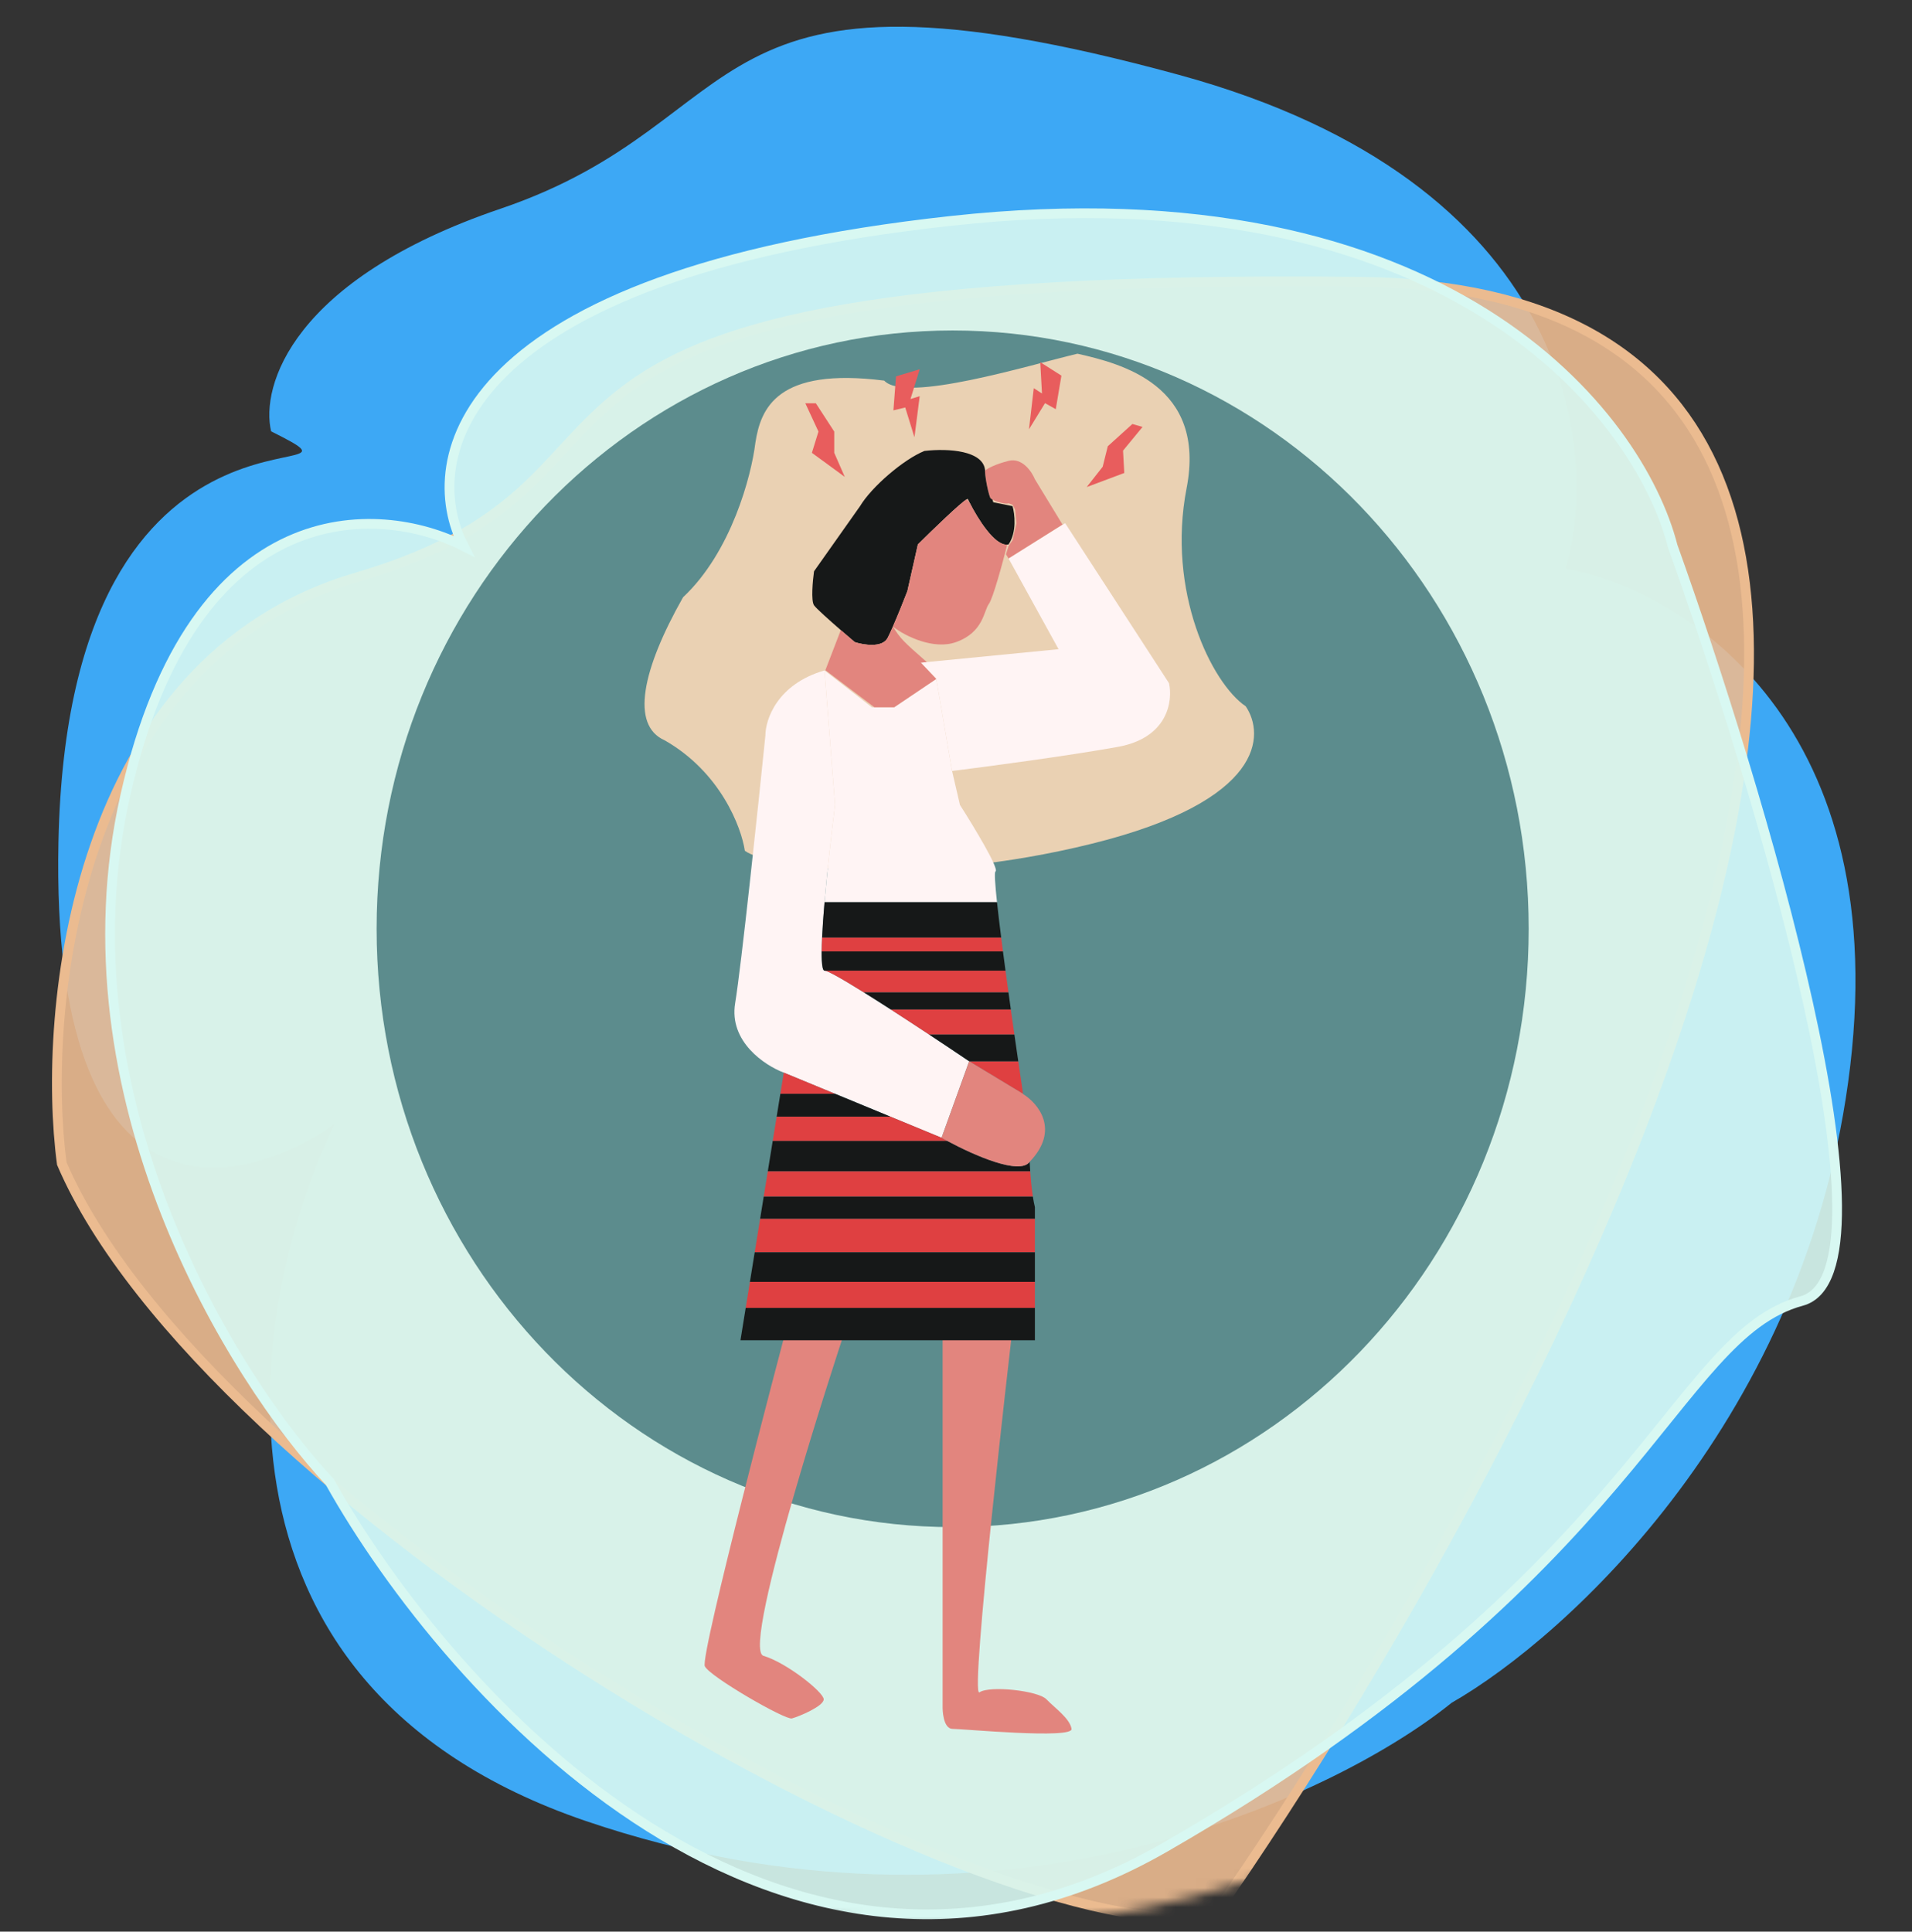 <svg width="196" height="198" viewBox="0 0 196 198" fill="none" xmlns="http://www.w3.org/2000/svg">
<rect x="0" y="0" width="196" height="198" fill="#333333" stroke="none"/>
<mask id="mask0_695_7032" style="mask-type:alpha" maskUnits="userSpaceOnUse" x="0" y="0" width="196" height="198">
<ellipse cx="98" cy="98.77" rx="97.5" ry="98.77" fill="#FAE5E5"/>
</mask>
<g mask="url(#mask0_695_7032)">
<path d="M51.31 21.395C29.888 28.669 26.706 39.639 27.793 44.215C41.354 50.99 7.023 36.371 5.993 86.291C5.169 126.227 24.532 122.185 34.316 115.173C25.619 133.12 18.593 172.545 60.065 186.665C101.536 200.785 136.508 184.466 148.81 174.542C160.654 167.767 185.407 145.232 189.664 109.289C193.921 73.347 171.984 60.32 160.483 58.3C164.03 45.998 161.066 18.649 120.83 7.667C70.535 -6.061 78.088 12.302 51.31 21.395Z" fill="#3DA8F5"/>
<path d="M36.547 59.19C7.434 67.748 4.276 103.88 6.336 119.272C20.755 152.933 96.97 198.906 124.263 196.648C162.199 142.152 218.33 29.738 139.368 28.882C40.667 27.812 72.938 48.493 36.547 59.19Z" fill="#EBBB90" fill-opacity="0.9" stroke="#EBBB90"/>
<path d="M97.485 22.642C46.538 28.205 42.956 47.186 47.533 55.982C38.893 51.584 19.863 50.526 12.859 81.477C5.855 112.427 23.902 141.321 33.801 151.899C46.046 173.769 80.319 211.874 119.457 189.339C168.378 161.17 171.468 136.923 184.686 133.358C195.26 130.505 180.28 80.585 171.468 55.982C168.035 42.551 148.432 17.08 97.485 22.642Z" fill="#D8F8F2" fill-opacity="0.9" stroke="#D8F8F2"/>
<path d="M156.706 95.205C156.706 129.077 130.269 156.535 97.657 156.535C65.045 156.535 38.607 129.077 38.607 95.205C38.607 61.333 65.045 33.875 97.657 33.875C130.269 33.875 156.706 61.333 156.706 95.205Z" fill="#5C8C8D"/>
<path d="M68.133 75.885C64.629 74.337 65.814 68.656 70.019 61.224C74.979 56.579 77.028 48.74 77.432 45.401C77.971 41.869 79.643 37.621 90.64 39.015C92.796 41.337 105.376 37.465 110.452 36.256C114.945 37.272 123.686 39.478 121.638 50.046C119.589 60.613 124.198 70.03 127.702 72.401C129.633 75.256 129.723 82.069 111.933 86.482C94.144 90.894 78.825 89.046 76.354 87.207C75.995 84.788 73.847 79.136 68.133 75.885Z" fill="#EAD1B3"/>
<path d="M83.632 41.336L85.519 44.239V46.416L86.597 48.884L83.228 46.416L83.901 44.239L82.554 41.336H83.632Z" fill="#E85D5D"/>
<path d="M91.853 38.578L94.279 37.852L93.335 40.901L94.279 40.61L93.74 44.82L92.796 41.771L91.584 42.062L91.853 38.578Z" fill="#E85D5D"/>
<path d="M116.082 43.462L113.561 45.74L113.037 47.843L111.402 49.925L115.25 48.482L115.123 46.191L117.123 43.763L116.082 43.462Z" fill="#E85D5D"/>
<path d="M108.805 38.504L106.636 37.126L106.814 40.334L105.973 39.79L105.481 44.006L107.125 41.325L108.227 41.944L108.805 38.504Z" fill="#E85D5D"/>
<path d="M72.252 170.798C71.737 169.728 80.32 137.28 80.32 137.28H86.328C86.328 137.28 75.856 169.015 78.26 169.728C80.663 170.441 84.439 173.472 84.439 174.185C84.439 174.899 81.865 175.968 81.178 176.147C80.491 176.325 72.767 171.868 72.252 170.798Z" fill="#E2857E"/>
<path d="M96.627 175.077V137.28H103.665C103.665 137.28 99.373 174.185 100.403 173.472C101.433 172.759 106.411 173.294 107.269 174.185C108.128 175.077 109.673 176.147 109.844 177.216C110.016 178.286 98.687 177.216 97.657 177.216C96.627 177.216 96.627 175.077 96.627 175.077Z" fill="#E2857E"/>
<path d="M106.088 49.126L108.918 53.771L103.393 57.255L103.123 56.82L103.393 55.949L103.797 55.368L104.201 53.626C104.156 53.239 104.067 52.436 104.067 52.32C104.067 52.203 103.887 51.884 103.797 51.739L103.393 51.594C103.074 51.708 102.171 51.462 101.735 51.211C101.618 51.143 101.534 51.075 101.506 51.013C101.398 50.78 101.194 49.977 101.069 49.184C101.018 48.859 100.98 48.536 100.967 48.255C100.972 48.25 100.978 48.244 100.984 48.238C101.196 48.034 102.031 47.577 103.393 47.239C104.794 46.891 105.774 48.352 106.088 49.126Z" fill="#E2857E"/>
<path d="M75.36 102.835C74.713 106.783 78.415 109.222 80.346 109.948L85.62 112.125L91.275 114.46L96.519 116.625L99.349 108.786C98.212 108.018 96.779 107.058 95.254 106.05C93.962 105.196 92.605 104.308 91.305 103.47C90.341 102.849 89.409 102.256 88.559 101.727C87.374 100.989 86.349 100.374 85.62 99.978C85.056 99.672 84.669 99.496 84.524 99.496C84.363 99.496 84.274 99.098 84.242 98.414C84.23 98.156 84.226 97.857 84.229 97.523C84.232 97.099 84.248 96.62 84.272 96.097C84.322 95.037 84.412 93.798 84.524 92.482C84.816 89.084 85.265 85.173 85.602 82.513L84.524 68.723C79.672 70.116 78.46 73.755 78.46 75.4C77.696 82.9 76.007 98.887 75.36 102.835Z" fill="#FFF4F4"/>
<path d="M89.376 72.497L84.524 68.723L85.602 82.513C85.265 85.173 84.816 89.084 84.524 92.482H102.203C102.003 90.609 101.925 89.4 102.045 89.335C102.476 89.103 99.799 84.69 98.406 82.513L97.597 79.029L95.98 69.594L91.667 72.497H89.632H89.376Z" fill="#FFF4F4"/>
<path d="M94.395 67.927L95.98 69.594L97.597 79.029C101.101 78.593 109.403 77.49 114.579 76.561C119.754 75.632 120.239 71.819 119.835 70.029L109.188 53.626L103.393 57.255L108.514 66.545L95.008 67.867L94.395 67.927Z" fill="#FFF4F4"/>
<path d="M106.088 134.071V131.397H76.874L76.441 134.071H106.088Z" fill="#DF4041"/>
<path d="M77.922 124.924L77.365 128.366H106.088V124.924H77.922Z" fill="#DF4041"/>
<path d="M78.71 120.055L78.288 122.661H105.879C105.744 121.772 105.657 120.77 105.607 120.055H78.71Z" fill="#DF4041"/>
<path d="M96.519 116.625L91.275 114.46H79.616L79.212 116.956H97.118C96.905 116.841 96.705 116.73 96.519 116.625Z" fill="#DF4041"/>
<path d="M99.349 108.786L104.875 112.125C104.726 111.128 104.558 109.998 104.382 108.786H99.349Z" fill="#DF4041"/>
<path d="M80.346 109.948L79.994 112.125H85.62L80.346 109.948Z" fill="#DF4041"/>
<path d="M103.379 101.727C103.275 100.976 103.173 100.229 103.075 99.496H85.599H84.524C84.669 99.496 85.056 99.672 85.62 99.978C86.349 100.374 87.374 100.989 88.559 101.727H103.379Z" fill="#DF4041"/>
<path d="M84.272 96.097C84.248 96.62 84.232 97.099 84.229 97.523H102.814C102.75 97.035 102.689 96.559 102.631 96.097H84.272Z" fill="#DF4041"/>
<path d="M103.621 103.47H91.305C92.605 104.308 93.962 105.196 95.254 106.05H103.986C103.865 105.203 103.743 104.339 103.621 103.47Z" fill="#DF4041"/>
<path d="M76.441 134.071L75.905 137.383H106.088V134.071H76.441Z" fill="#161818"/>
<path d="M77.365 128.366L76.874 131.397H106.088V128.366H77.365Z" fill="#161818"/>
<path d="M106.088 123.738C106.008 123.424 105.939 123.053 105.879 122.661H78.288L77.922 124.924H106.088V123.738Z" fill="#161818"/>
<path d="M105.549 119.093C104.549 120.493 99.839 118.422 97.118 116.956H79.212L78.71 120.055H105.607C105.566 119.482 105.549 119.093 105.549 119.093Z" fill="#161818"/>
<path d="M85.62 112.125H79.994L79.616 114.46H91.275L85.62 112.125Z" fill="#161818"/>
<path d="M95.254 106.05C96.779 107.058 98.212 108.018 99.349 108.786H104.382C104.254 107.91 104.121 106.991 103.986 106.05H95.254Z" fill="#161818"/>
<path d="M103.379 101.727H88.559C89.409 102.256 90.341 102.849 91.305 103.47H103.621C103.54 102.889 103.459 102.307 103.379 101.727Z" fill="#161818"/>
<path d="M103.075 99.496C102.985 98.824 102.897 98.164 102.814 97.523H84.229C84.226 97.857 84.23 98.156 84.242 98.414C84.274 99.098 84.363 99.496 84.524 99.496H85.599H103.075Z" fill="#161818"/>
<path d="M84.524 92.482C84.412 93.798 84.322 95.037 84.272 96.097H102.631C102.46 94.744 102.313 93.513 102.203 92.482H84.524Z" fill="#161818"/>
<path d="M103.392 55.803C104.255 54.526 104.021 52.658 103.797 51.884L101.826 51.486L101.735 51.211C101.618 51.143 101.534 51.075 101.506 51.013C101.398 50.78 101.194 49.977 101.069 49.184C101.018 48.859 100.98 48.536 100.967 48.255C100.972 48.25 100.978 48.244 100.984 48.238C100.978 48.196 100.973 48.153 100.967 48.11C100.697 46.223 97.328 45.932 94.767 46.223C92.611 47.094 89.349 49.91 88.163 51.884L83.446 58.561C83.311 59.529 83.123 61.581 83.446 62.045C83.67 62.367 84.985 63.543 86.19 64.59C86.725 65.054 87.238 65.492 87.624 65.819C88.523 66.11 90.454 66.429 90.993 65.384C91.142 65.095 91.329 64.689 91.53 64.228C92.059 63.02 92.69 61.434 93.015 60.594L94.093 55.803C95.594 54.316 98.476 51.53 99.097 51.182C99.163 51.145 99.204 51.136 99.215 51.158C99.266 51.266 99.322 51.379 99.382 51.498C100.239 53.193 101.953 55.929 103.252 55.826C103.299 55.822 103.346 55.815 103.392 55.803Z" fill="#161818"/>
<path d="M104.875 112.125L99.349 108.786L96.519 116.625C96.705 116.73 96.905 116.841 97.118 116.956C99.839 118.422 104.549 120.493 105.549 119.093C108.704 115.81 106.408 113.091 104.866 112.142L104.875 112.125Z" fill="#E2857E"/>
<path d="M90.993 65.384C90.454 66.429 88.523 66.11 87.624 65.819C87.238 65.492 86.725 65.054 86.19 64.59L84.611 68.698L89.632 72.497H91.667L95.98 69.594L94.395 67.927L95.008 67.867L94.867 67.742C92.662 65.801 92.309 65.489 91.53 64.228C91.329 64.689 91.142 65.095 90.993 65.384Z" fill="#E2857E"/>
<path d="M98.001 65.819C100.832 64.803 100.832 62.626 101.371 61.9C101.8 61.322 102.8 57.625 103.252 55.826C101.953 55.929 100.239 53.193 99.382 51.498L99.097 51.182C98.476 51.53 95.594 54.316 94.093 55.803L93.015 60.594C92.69 61.434 92.059 63.02 91.53 64.228C92.833 65.244 95.737 66.632 98.001 65.819Z" fill="#E2857E"/>
</g>
</svg>
